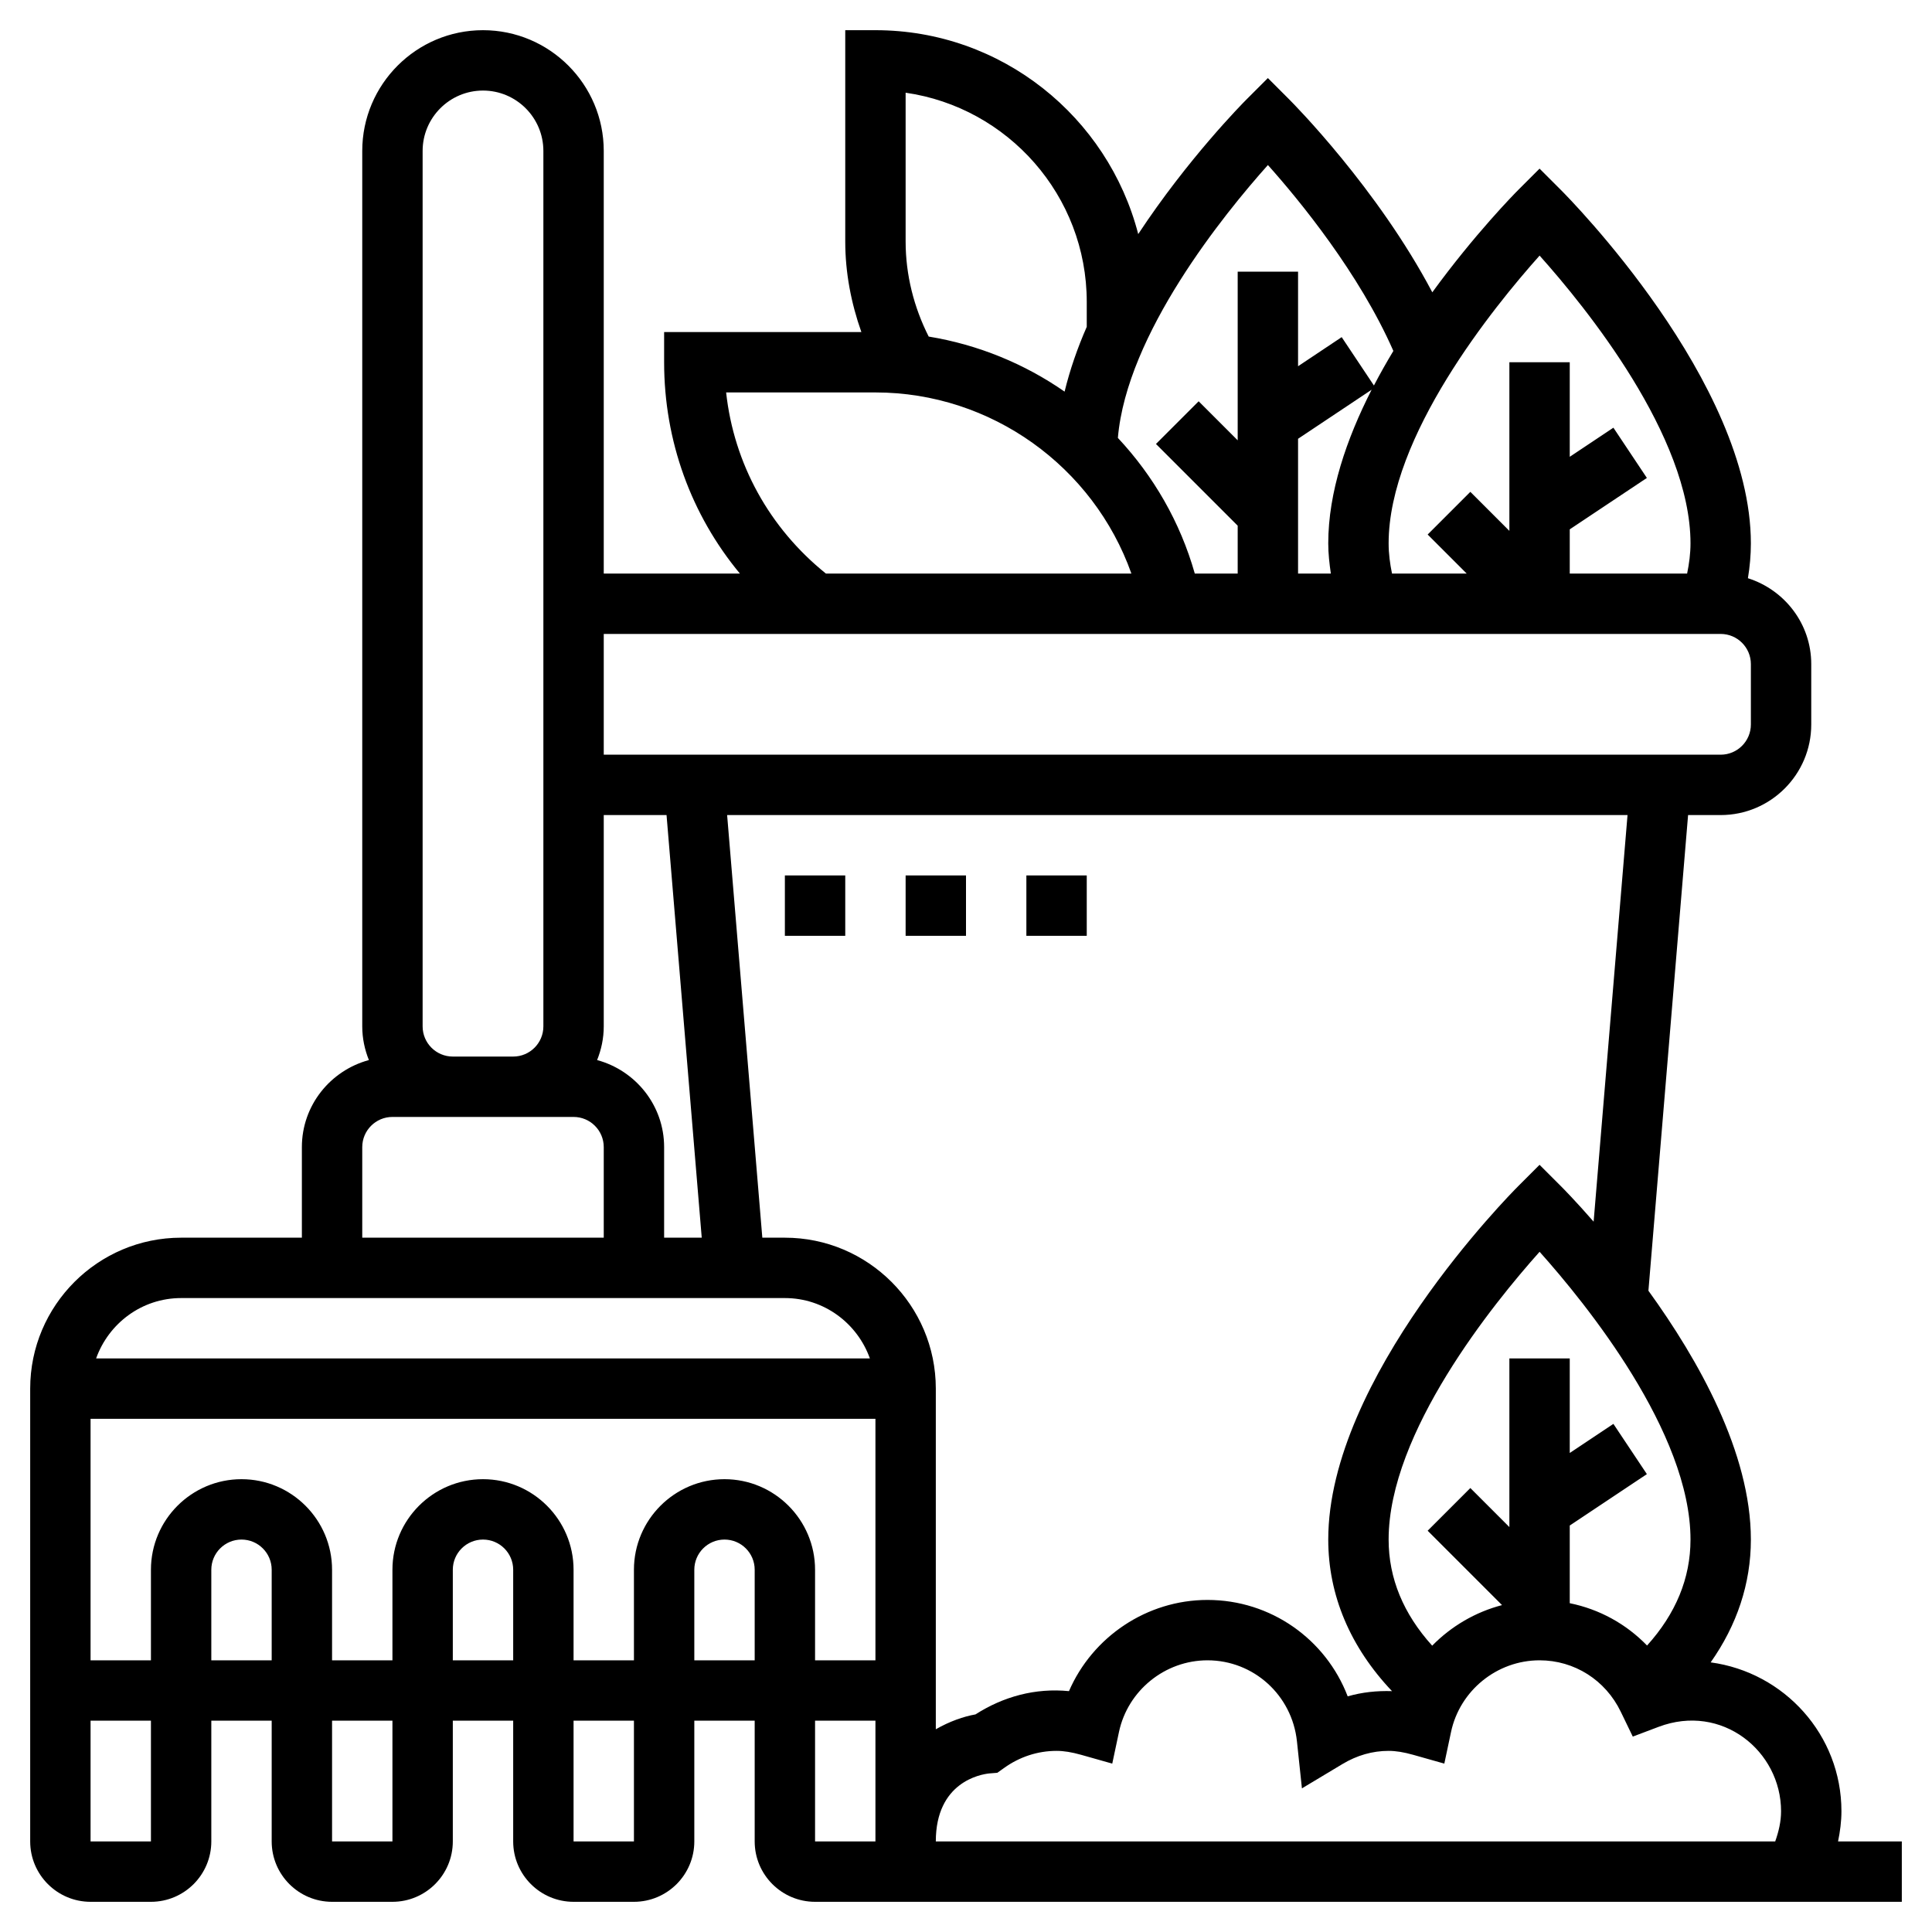 <svg class="categoryIcon" id="Layer_5" enable-background="new 0 0 64 64" height="512" viewBox="0 0 64 64" width="512" xmlns="http://www.w3.org/2000/svg"><g><path d="m60.888 61c.067-.329.112-.662.112-1 0-2.528-1.893-4.602-4.332-4.932.87-1.234 1.332-2.609 1.332-4.068 0-2.876-1.741-5.958-3.394-8.243l1.314-15.757h1.08c1.654 0 3-1.346 3-3v-2c0-1.338-.886-2.461-2.098-2.846.063-.379.098-.764.098-1.154 0-5.353-6.036-11.45-6.293-11.707l-.707-.707-.707.707c-.117.117-1.442 1.462-2.846 3.39-1.817-3.443-4.604-6.254-4.74-6.39l-.707-.707-.707.707c-.137.137-1.945 1.969-3.588 4.461-1.002-3.877-4.519-6.754-8.705-6.754h-1v7c0 1.029.194 2.04.534 3h-6.534v1c0 2.606.895 5.053 2.51 7h-4.51v-14c0-2.206-1.794-4-4-4s-4 1.794-4 4v29c0 .395.081.77.22 1.116-1.275.345-2.22 1.501-2.22 2.884v3h-4c-2.757 0-5 2.243-5 5v15c0 1.103.897 2 2 2h2c1.103 0 2-.897 2-2v-4h2v4c0 1.103.897 2 2 2h2c1.103 0 2-.897 2-2v-4h2v4c0 1.103.897 2 2 2h2c1.103 0 2-.897 2-2v-4h2v4c0 1.103.897 2 2 2h1 1 34v-2zm-6.327-6.49c-.693-.715-1.579-1.203-2.561-1.402v-2.573l2.555-1.703-1.109-1.664-1.446.964v-3.132h-2v5.586l-1.293-1.293-1.414 1.414 2.464 2.464c-.886.231-1.682.7-2.314 1.344-.953-1.054-1.443-2.231-1.443-3.515 0-3.546 3.473-7.823 5.001-9.533 1.528 1.708 4.999 5.979 4.999 9.533 0 1.283-.489 2.458-1.439 3.51zm-1.77-14.041c-.598-.686-1.02-1.112-1.084-1.176l-.707-.707-.707.707c-.257.257-6.293 6.354-6.293 11.707 0 1.848.731 3.564 2.112 5.021-.5-.016-.99.035-1.468.173-.723-1.887-2.54-3.194-4.644-3.194-2.013 0-3.811 1.225-4.589 3.021-1.113-.11-2.173.179-3.097.771-.395.069-.859.232-1.314.492v-11.284c0-2.757-2.243-5-5-5h-.747l-1.166-14h29.827zm-28.791 8.531c-1.654 0-3 1.346-3 3v3h-2v-3c0-1.654-1.346-3-3-3s-3 1.346-3 3v3h-2v-3c0-1.654-1.346-3-3-3s-3 1.346-3 3v3h-2v-8h26v8h-2v-3c0-1.654-1.346-3-3-3zm-4.22-13.884c.139-.346.22-.721.22-1.116v-7h2.08l1.166 14h-1.246v-3c0-1.383-.945-2.539-2.22-2.884zm31.221-26.649c1.528 1.708 4.999 5.98 4.999 9.533 0 .341-.045.673-.112 1h-3.888v-1.465l2.555-1.703-1.109-1.664-1.446.964v-3.132h-2v5.586l-1.293-1.293-1.414 1.414 1.293 1.293h-2.474c-.067-.326-.112-.659-.112-1 0-3.546 3.473-7.823 5.001-9.533zm-8.001 6.068 2.437-1.625c-.833 1.633-1.437 3.398-1.437 5.09 0 .338.038.67.086 1h-1.086zm-.999-9.068c1.055 1.18 3.026 3.589 4.156 6.158-.224.372-.44.753-.644 1.145l-1.068-1.602-1.445.964v-3.132h-2v5.586l-1.293-1.293-1.414 1.414 2.707 2.707v1.586h-1.421c-.485-1.714-1.375-3.241-2.548-4.494.295-3.443 3.512-7.408 4.97-9.039zm-12.001-2.396c3.388.487 6 3.408 6 6.929v.827c-.309.704-.558 1.424-.734 2.146-1.328-.923-2.862-1.555-4.502-1.824-.492-.973-.764-2.048-.764-3.149zm-5.946 9.929h4.946c3.84 0 7.225 2.463 8.479 6h-10.12c-1.873-1.508-3.047-3.639-3.305-6zm32.946 8c.552 0 1 .449 1 1v2c0 .551-.448 1-1 1h-37v-4zm-43-16c0-1.103.897-2 2-2s2 .897 2 2v29c0 .552-.448 1-1 1h-2c-.552 0-1-.448-1-1zm-2 33c0-.552.448-1 1-1h2 2 2c.552 0 1 .448 1 1v3h-8zm-6 5h20c1.302 0 2.402.839 2.816 2h-25.632c.414-1.161 1.514-2 2.816-2zm-1 18h-2v-4h2zm2-6v-3c0-.552.448-1 1-1s1 .448 1 1v3zm6 6h-2v-4h2zm2-6v-3c0-.552.448-1 1-1s1 .448 1 1v3zm6 6h-2v-4h2zm2-6v-3c0-.552.448-1 1-1s1 .448 1 1v3zm5 6h-1v-4h2v4zm4.763-2.252.274-.022.225-.16c.516-.371 1.118-.566 1.738-.566.241 0 .5.042.816.131l1.029.291.222-1.046c.291-1.377 1.525-2.376 2.933-2.376 1.526 0 2.801 1.153 2.963 2.684l.165 1.558 1.343-.806c.483-.29.997-.436 1.529-.436.241 0 .5.042.816.131l1.029.291.222-1.046c.291-1.377 1.525-2.376 2.933-2.376 1.151 0 2.183.652 2.69 1.704l.398.823.855-.323c2.095-.792 4.057.8 4.057 2.796 0 .345-.08.678-.194 1h-27.806c0-1.965 1.478-2.221 1.763-2.252z"/><path d="m34 29h2v2h-2z"/><path d="m26 29h2v2h-2z"/><path d="m30 29h2v2h-2z"/></g></svg>
